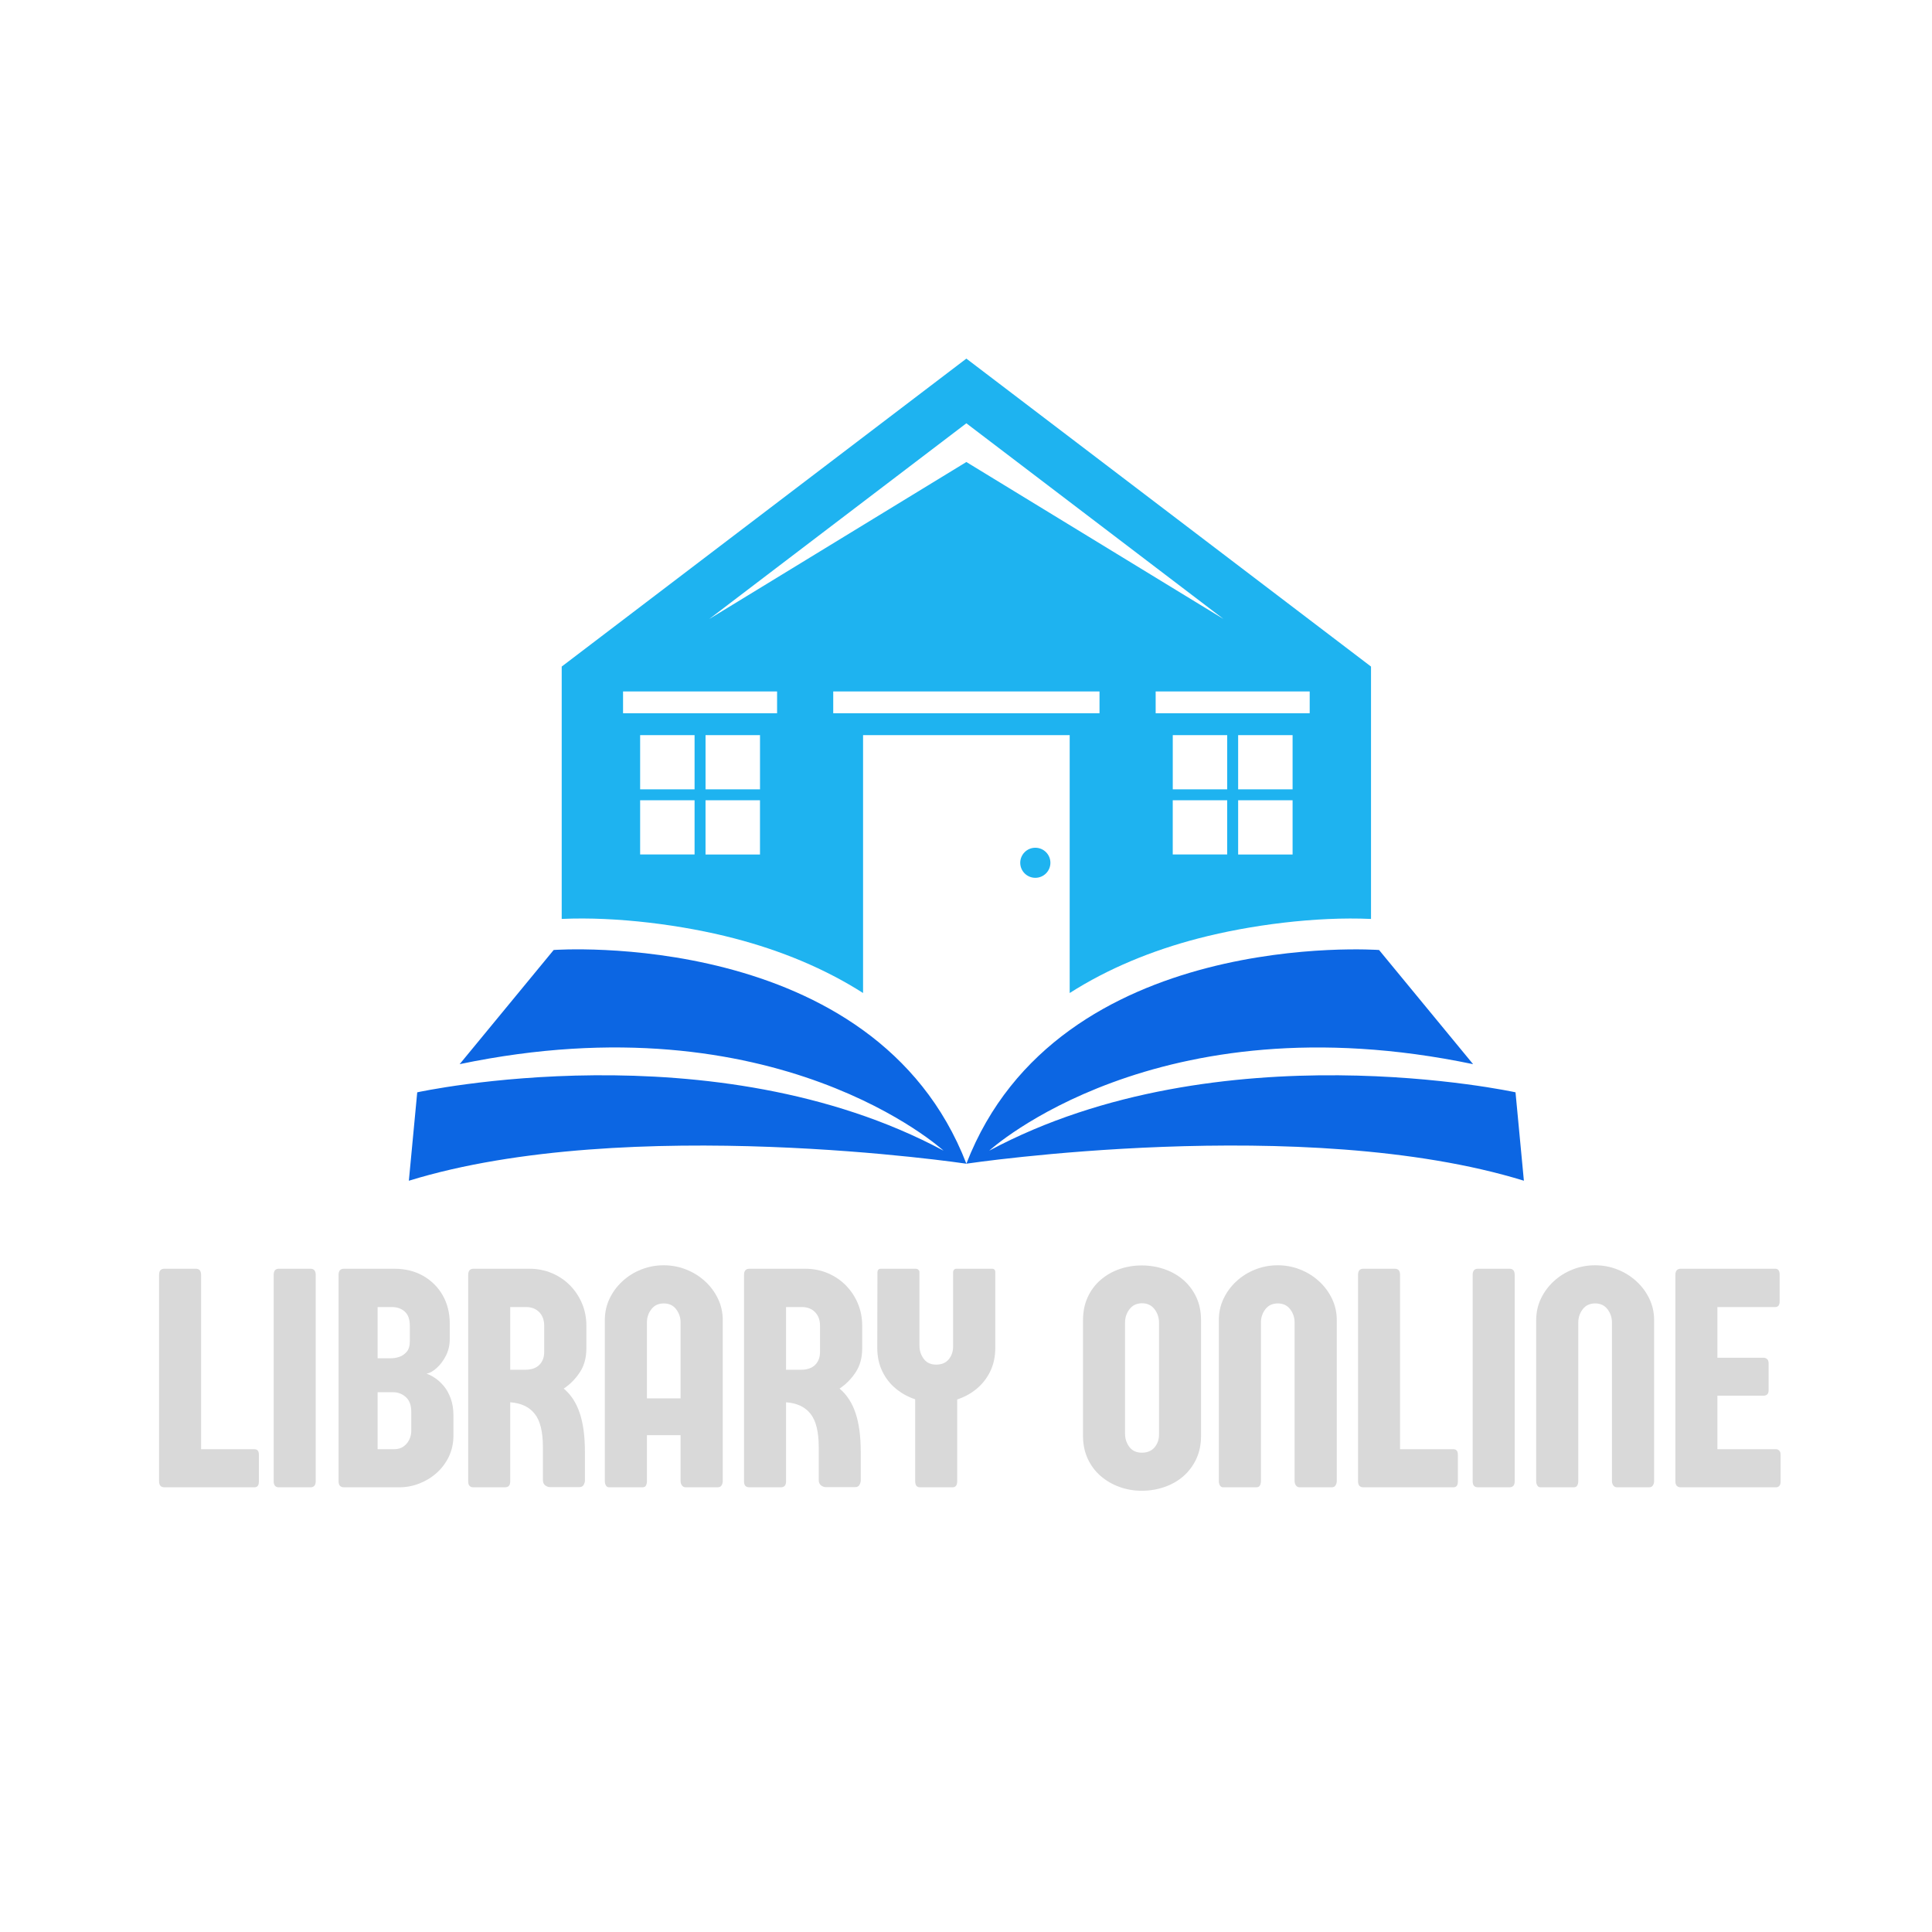 <svg xmlns="http://www.w3.org/2000/svg" xmlns:xlink="http://www.w3.org/1999/xlink" width="500" zoomAndPan="magnify" viewBox="0 0 375 375" height="500" preserveAspectRatio="xMidYMid meet" version="1.0"><defs><g/><clipPath id="716c44d4e1"><path d="M 79.359 184 L 295.797 184 L 295.797 229.195 L 79.359 229.195 Z M 79.359 184 " clip-rule="nonzero"/></clipPath><clipPath id="18d0dd7359"><path d="M 109 69.621 L 267 69.621 L 267 193 L 109 193 Z M 109 69.621 " clip-rule="nonzero"/></clipPath></defs><g fill="#d9d9d9" fill-opacity="1"><g transform="translate(28.671, 288.683)"><g><path d="M 20.719 0 L 3.25 0 C 2.551 0 2.203 -0.391 2.203 -1.172 L 2.203 -41.234 C 2.203 -42.023 2.539 -42.422 3.219 -42.422 L 9.344 -42.422 C 10.02 -42.422 10.359 -42.023 10.359 -41.234 L 10.359 -7.391 L 20.719 -7.391 C 21.289 -7.391 21.578 -7.039 21.578 -6.344 L 21.578 -1.109 C 21.578 -0.367 21.289 0 20.719 0 Z M 20.719 0 "/></g></g></g><g fill="#d9d9d9" fill-opacity="1"><g transform="translate(50.92, 288.683)"><g><path d="M 10.359 -41.234 L 10.359 -1.172 C 10.359 -0.391 10.02 0 9.344 0 L 3.219 0 C 2.539 0 2.203 -0.391 2.203 -1.172 L 2.203 -41.234 C 2.203 -42.023 2.539 -42.422 3.219 -42.422 L 9.344 -42.422 C 10.02 -42.422 10.359 -42.023 10.359 -41.234 Z M 10.359 -41.234 "/></g></g></g><g fill="#d9d9d9" fill-opacity="1"><g transform="translate(63.515, 288.683)"><g><path d="M 16.312 -10.875 L 16.312 -14.625 C 16.312 -15.926 15.957 -16.891 15.25 -17.516 C 14.539 -18.141 13.727 -18.453 12.812 -18.453 L 9.781 -18.453 L 9.781 -7.391 L 12.969 -7.391 C 13.707 -7.391 14.32 -7.566 14.812 -7.922 C 15.301 -8.273 15.672 -8.719 15.922 -9.25 C 16.18 -9.789 16.312 -10.332 16.312 -10.875 Z M 16.031 -28.328 L 16.031 -31.328 C 16.031 -32.598 15.703 -33.523 15.047 -34.109 C 14.398 -34.691 13.57 -34.984 12.562 -34.984 L 9.781 -34.984 L 9.781 -25.047 L 12.469 -25.047 C 12.926 -25.047 13.43 -25.133 13.984 -25.312 C 14.535 -25.5 15.016 -25.828 15.422 -26.297 C 15.828 -26.766 16.031 -27.441 16.031 -28.328 Z M 23.781 -31.797 L 23.781 -28.75 C 23.781 -27.602 23.539 -26.551 23.062 -25.594 C 22.582 -24.633 21.992 -23.836 21.297 -23.203 C 20.609 -22.566 19.938 -22.18 19.281 -22.047 C 19.707 -21.922 20.211 -21.672 20.797 -21.297 C 21.379 -20.93 21.957 -20.422 22.531 -19.766 C 23.102 -19.117 23.57 -18.305 23.938 -17.328 C 24.312 -16.359 24.5 -15.211 24.5 -13.891 L 24.5 -10.078 C 24.5 -8.586 24.207 -7.223 23.625 -5.984 C 23.039 -4.754 22.25 -3.691 21.25 -2.797 C 20.258 -1.91 19.133 -1.223 17.875 -0.734 C 16.625 -0.242 15.316 0 13.953 0 L 3.25 0 C 2.551 0 2.203 -0.391 2.203 -1.172 L 2.203 -41.234 C 2.203 -42.023 2.551 -42.422 3.25 -42.422 L 13 -42.422 C 15.145 -42.422 17.023 -41.957 18.641 -41.031 C 20.254 -40.102 21.516 -38.844 22.422 -37.25 C 23.328 -35.656 23.781 -33.836 23.781 -31.797 Z M 23.781 -31.797 "/></g></g></g><g fill="#d9d9d9" fill-opacity="1"><g transform="translate(88.675, 288.683)"><g><path d="M 16.953 -26.266 L 16.953 -31.359 C 16.953 -32.461 16.629 -33.344 15.984 -34 C 15.336 -34.656 14.484 -34.984 13.422 -34.984 L 10.359 -34.984 L 10.359 -22.812 L 13.219 -22.812 C 14.438 -22.812 15.363 -23.125 16 -23.75 C 16.633 -24.383 16.953 -25.223 16.953 -26.266 Z M 23.75 -0.031 L 18.109 -0.031 C 17.766 -0.031 17.441 -0.145 17.141 -0.375 C 16.848 -0.613 16.703 -0.957 16.703 -1.406 L 16.703 -7.812 C 16.703 -10.781 16.172 -12.93 15.109 -14.266 C 14.047 -15.609 12.461 -16.352 10.359 -16.5 L 10.359 -1.141 C 10.359 -0.379 10.02 0 9.344 0 L 3.219 0 C 2.539 0 2.203 -0.379 2.203 -1.141 L 2.203 -41.234 C 2.203 -42.023 2.551 -42.422 3.25 -42.422 L 14.078 -42.422 C 15.648 -42.422 17.109 -42.133 18.453 -41.562 C 19.805 -40.988 20.984 -40.191 21.984 -39.172 C 22.984 -38.148 23.758 -36.973 24.312 -35.641 C 24.863 -34.316 25.141 -32.891 25.141 -31.359 L 25.141 -26.969 C 25.141 -25.156 24.719 -23.609 23.875 -22.328 C 23.039 -21.055 22 -20 20.75 -19.156 C 22.145 -17.988 23.176 -16.41 23.844 -14.422 C 24.52 -12.43 24.859 -9.906 24.859 -6.844 L 24.859 -1.312 C 24.859 -1.051 24.773 -0.77 24.609 -0.469 C 24.453 -0.176 24.164 -0.031 23.75 -0.031 Z M 23.75 -0.031 "/></g></g></g><g fill="#d9d9d9" fill-opacity="1"><g transform="translate(115.459, 288.683)"><g><path d="M 10.109 -32 L 10.109 -17.266 L 16.641 -17.266 L 16.641 -32 C 16.641 -32.957 16.352 -33.812 15.781 -34.562 C 15.207 -35.312 14.41 -35.688 13.391 -35.688 C 12.348 -35.688 11.539 -35.312 10.969 -34.562 C 10.395 -33.812 10.109 -32.957 10.109 -32 Z M 24.828 -32.469 L 24.828 -1.219 C 24.828 -0.914 24.75 -0.633 24.594 -0.375 C 24.445 -0.125 24.195 0 23.844 0 L 17.625 0 C 17.32 0 17.082 -0.117 16.906 -0.359 C 16.727 -0.609 16.641 -0.895 16.641 -1.219 L 16.641 -10.109 L 10.109 -10.109 L 10.109 -1.203 C 10.109 -0.867 10.047 -0.582 9.922 -0.344 C 9.805 -0.113 9.566 0 9.203 0 L 2.734 0 C 2.504 0 2.312 -0.113 2.156 -0.344 C 2.008 -0.582 1.938 -0.867 1.938 -1.203 L 1.938 -32.469 C 1.938 -33.938 2.238 -35.312 2.844 -36.594 C 3.457 -37.883 4.289 -39.016 5.344 -39.984 C 6.395 -40.961 7.609 -41.723 8.984 -42.266 C 10.367 -42.816 11.828 -43.094 13.359 -43.094 C 14.898 -43.094 16.359 -42.816 17.734 -42.266 C 19.109 -41.723 20.328 -40.961 21.391 -39.984 C 22.453 -39.016 23.289 -37.883 23.906 -36.594 C 24.52 -35.312 24.828 -33.938 24.828 -32.469 Z M 24.828 -32.469 "/></g></g></g><g fill="#d9d9d9" fill-opacity="1"><g transform="translate(142.212, 288.683)"><g><path d="M 16.953 -26.266 L 16.953 -31.359 C 16.953 -32.461 16.629 -33.344 15.984 -34 C 15.336 -34.656 14.484 -34.984 13.422 -34.984 L 10.359 -34.984 L 10.359 -22.812 L 13.219 -22.812 C 14.438 -22.812 15.363 -23.125 16 -23.75 C 16.633 -24.383 16.953 -25.223 16.953 -26.266 Z M 23.75 -0.031 L 18.109 -0.031 C 17.766 -0.031 17.441 -0.145 17.141 -0.375 C 16.848 -0.613 16.703 -0.957 16.703 -1.406 L 16.703 -7.812 C 16.703 -10.781 16.172 -12.93 15.109 -14.266 C 14.047 -15.609 12.461 -16.352 10.359 -16.5 L 10.359 -1.141 C 10.359 -0.379 10.02 0 9.344 0 L 3.219 0 C 2.539 0 2.203 -0.379 2.203 -1.141 L 2.203 -41.234 C 2.203 -42.023 2.551 -42.422 3.25 -42.422 L 14.078 -42.422 C 15.648 -42.422 17.109 -42.133 18.453 -41.562 C 19.805 -40.988 20.984 -40.191 21.984 -39.172 C 22.984 -38.148 23.758 -36.973 24.312 -35.641 C 24.863 -34.316 25.141 -32.891 25.141 -31.359 L 25.141 -26.969 C 25.141 -25.156 24.719 -23.609 23.875 -22.328 C 23.039 -21.055 22 -20 20.75 -19.156 C 22.145 -17.988 23.176 -16.41 23.844 -14.422 C 24.52 -12.43 24.859 -9.906 24.859 -6.844 L 24.859 -1.312 C 24.859 -1.051 24.773 -0.77 24.609 -0.469 C 24.453 -0.176 24.164 -0.031 23.75 -0.031 Z M 23.75 -0.031 "/></g></g></g><g fill="#d9d9d9" fill-opacity="1"><g transform="translate(168.996, 288.683)"><g><path d="M 16.797 -17.047 L 16.797 -1.203 C 16.797 -0.398 16.5 0 15.906 0 L 9.562 0 C 8.945 0 8.641 -0.398 8.641 -1.203 L 8.641 -17.078 C 7.234 -17.547 5.973 -18.242 4.859 -19.172 C 3.742 -20.098 2.867 -21.227 2.234 -22.562 C 1.598 -23.906 1.281 -25.406 1.281 -27.062 L 1.312 -41.719 C 1.312 -41.926 1.363 -42.094 1.469 -42.219 C 1.57 -42.352 1.738 -42.422 1.969 -42.422 L 8.703 -42.422 C 8.953 -42.422 9.141 -42.352 9.266 -42.219 C 9.398 -42.094 9.469 -41.945 9.469 -41.781 L 9.469 -27.5 C 9.469 -26.539 9.742 -25.688 10.297 -24.938 C 10.848 -24.188 11.656 -23.812 12.719 -23.812 C 13.781 -23.812 14.594 -24.156 15.156 -24.844 C 15.719 -25.531 16 -26.352 16 -27.312 L 16 -41.719 C 16 -41.926 16.055 -42.094 16.172 -42.219 C 16.285 -42.352 16.453 -42.422 16.672 -42.422 L 23.547 -42.422 C 23.973 -42.422 24.188 -42.195 24.188 -41.75 L 24.188 -27.062 C 24.188 -25.375 23.863 -23.859 23.219 -22.516 C 22.57 -21.18 21.691 -20.051 20.578 -19.125 C 19.473 -18.207 18.211 -17.516 16.797 -17.047 Z M 16.797 -17.047 "/></g></g></g><g fill="#d9d9d9" fill-opacity="1"><g transform="translate(194.463, 288.683)"><g/></g></g><g fill="#d9d9d9" fill-opacity="1"><g transform="translate(208.682, 288.683)"><g><path d="M 24.438 -32.438 L 24.438 -9.969 C 24.438 -8.312 24.129 -6.82 23.516 -5.5 C 22.898 -4.188 22.062 -3.066 21 -2.141 C 19.938 -1.223 18.707 -0.523 17.312 -0.047 C 15.926 0.43 14.469 0.672 12.938 0.672 C 11.406 0.672 9.953 0.422 8.578 -0.078 C 7.211 -0.578 6 -1.285 4.938 -2.203 C 3.875 -3.129 3.039 -4.25 2.438 -5.562 C 1.832 -6.883 1.531 -8.352 1.531 -9.969 L 1.531 -32.438 C 1.531 -34.094 1.832 -35.578 2.438 -36.891 C 3.039 -38.211 3.875 -39.332 4.938 -40.25 C 6 -41.164 7.211 -41.863 8.578 -42.344 C 9.953 -42.82 11.406 -43.062 12.938 -43.062 C 14.469 -43.062 15.926 -42.82 17.312 -42.344 C 18.707 -41.863 19.938 -41.164 21 -40.25 C 22.062 -39.332 22.898 -38.219 23.516 -36.906 C 24.129 -35.602 24.438 -34.113 24.438 -32.438 Z M 13 -35.719 C 11.957 -35.719 11.145 -35.336 10.562 -34.578 C 9.977 -33.816 9.688 -32.945 9.688 -31.969 L 9.688 -10.391 C 9.688 -9.43 9.969 -8.578 10.531 -7.828 C 11.094 -7.086 11.895 -6.719 12.938 -6.719 C 14 -6.719 14.82 -7.055 15.406 -7.734 C 15.988 -8.422 16.281 -9.242 16.281 -10.203 L 16.281 -31.969 C 16.281 -32.945 15.988 -33.816 15.406 -34.578 C 14.82 -35.336 14.02 -35.719 13 -35.719 Z M 13 -35.719 "/></g></g></g><g fill="#d9d9d9" fill-opacity="1"><g transform="translate(234.639, 288.683)"><g><path d="M 23.844 0 L 17.625 0 C 17.32 0 17.082 -0.117 16.906 -0.359 C 16.727 -0.609 16.641 -0.895 16.641 -1.219 L 16.641 -32 C 16.641 -32.957 16.352 -33.812 15.781 -34.562 C 15.207 -35.312 14.41 -35.688 13.391 -35.688 C 12.348 -35.688 11.539 -35.312 10.969 -34.562 C 10.395 -33.812 10.109 -32.957 10.109 -32 L 10.109 -1.203 C 10.109 -0.867 10.039 -0.582 9.906 -0.344 C 9.781 -0.113 9.547 0 9.203 0 L 2.734 0 C 2.504 0 2.312 -0.113 2.156 -0.344 C 2.008 -0.582 1.938 -0.867 1.938 -1.203 L 1.938 -32.469 C 1.938 -33.938 2.238 -35.312 2.844 -36.594 C 3.457 -37.883 4.289 -39.016 5.344 -39.984 C 6.395 -40.961 7.609 -41.723 8.984 -42.266 C 10.367 -42.816 11.828 -43.094 13.359 -43.094 C 14.898 -43.094 16.359 -42.816 17.734 -42.266 C 19.109 -41.723 20.328 -40.961 21.391 -39.984 C 22.453 -39.016 23.289 -37.883 23.906 -36.594 C 24.52 -35.312 24.828 -33.938 24.828 -32.469 L 24.828 -1.219 C 24.828 -0.914 24.75 -0.633 24.594 -0.375 C 24.445 -0.125 24.195 0 23.844 0 Z M 23.844 0 "/></g></g></g><g fill="#d9d9d9" fill-opacity="1"><g transform="translate(261.392, 288.683)"><g><path d="M 20.719 0 L 3.25 0 C 2.551 0 2.203 -0.391 2.203 -1.172 L 2.203 -41.234 C 2.203 -42.023 2.539 -42.422 3.219 -42.422 L 9.344 -42.422 C 10.02 -42.422 10.359 -42.023 10.359 -41.234 L 10.359 -7.391 L 20.719 -7.391 C 21.289 -7.391 21.578 -7.039 21.578 -6.344 L 21.578 -1.109 C 21.578 -0.367 21.289 0 20.719 0 Z M 20.719 0 "/></g></g></g><g fill="#d9d9d9" fill-opacity="1"><g transform="translate(283.641, 288.683)"><g><path d="M 10.359 -41.234 L 10.359 -1.172 C 10.359 -0.391 10.02 0 9.344 0 L 3.219 0 C 2.539 0 2.203 -0.391 2.203 -1.172 L 2.203 -41.234 C 2.203 -42.023 2.539 -42.422 3.219 -42.422 L 9.344 -42.422 C 10.02 -42.422 10.359 -42.023 10.359 -41.234 Z M 10.359 -41.234 "/></g></g></g><g fill="#d9d9d9" fill-opacity="1"><g transform="translate(296.236, 288.683)"><g><path d="M 23.844 0 L 17.625 0 C 17.32 0 17.082 -0.117 16.906 -0.359 C 16.727 -0.609 16.641 -0.895 16.641 -1.219 L 16.641 -32 C 16.641 -32.957 16.352 -33.812 15.781 -34.562 C 15.207 -35.312 14.41 -35.688 13.391 -35.688 C 12.348 -35.688 11.539 -35.312 10.969 -34.562 C 10.395 -33.812 10.109 -32.957 10.109 -32 L 10.109 -1.203 C 10.109 -0.867 10.039 -0.582 9.906 -0.344 C 9.781 -0.113 9.547 0 9.203 0 L 2.734 0 C 2.504 0 2.312 -0.113 2.156 -0.344 C 2.008 -0.582 1.938 -0.867 1.938 -1.203 L 1.938 -32.469 C 1.938 -33.938 2.238 -35.312 2.844 -36.594 C 3.457 -37.883 4.289 -39.016 5.344 -39.984 C 6.395 -40.961 7.609 -41.723 8.984 -42.266 C 10.367 -42.816 11.828 -43.094 13.359 -43.094 C 14.898 -43.094 16.359 -42.816 17.734 -42.266 C 19.109 -41.723 20.328 -40.961 21.391 -39.984 C 22.453 -39.016 23.289 -37.883 23.906 -36.594 C 24.52 -35.312 24.828 -33.938 24.828 -32.469 L 24.828 -1.219 C 24.828 -0.914 24.75 -0.633 24.594 -0.375 C 24.445 -0.125 24.195 0 23.844 0 Z M 23.844 0 "/></g></g></g><g fill="#d9d9d9" fill-opacity="1"><g transform="translate(322.989, 288.683)"><g><path d="M 10.359 -7.391 L 21.734 -7.391 C 21.984 -7.391 22.191 -7.301 22.359 -7.125 C 22.535 -6.945 22.625 -6.688 22.625 -6.344 L 22.625 -1.078 C 22.625 -0.703 22.535 -0.426 22.359 -0.25 C 22.191 -0.082 21.984 0 21.734 0 L 3.25 0 C 2.551 0 2.203 -0.391 2.203 -1.172 L 2.203 -41.234 C 2.203 -42.023 2.551 -42.422 3.25 -42.422 L 21.578 -42.422 C 22.148 -42.422 22.438 -42.047 22.438 -41.297 L 22.438 -36.078 C 22.438 -35.348 22.148 -34.984 21.578 -34.984 L 10.359 -34.984 L 10.359 -25.141 L 19.312 -25.141 C 19.582 -25.141 19.812 -25.055 20 -24.891 C 20.195 -24.723 20.297 -24.445 20.297 -24.062 L 20.297 -18.828 C 20.297 -18.453 20.203 -18.18 20.016 -18.016 C 19.828 -17.859 19.594 -17.781 19.312 -17.781 L 10.359 -17.781 Z M 10.359 -7.391 "/></g></g></g><g clip-path="url(#716c44d4e1)"><path fill="#0c66e3" d="M 183.141 223.344 C 183.141 223.344 150.812 193.668 89.219 206.551 L 107.469 184.391 C 107.469 184.391 169.766 179.852 187.574 225.871 C 187.574 225.871 253.207 216.062 295.785 229.176 L 294.16 212.016 C 294.16 212.016 236.641 199.434 192.004 223.348 C 192.004 223.348 224.332 193.672 285.93 206.555 L 267.676 184.395 C 267.676 184.395 205.383 179.855 187.57 225.875 C 187.57 225.875 121.938 216.066 79.359 229.18 L 80.984 212.02 C 80.984 212.016 138.504 199.43 183.141 223.344 " fill-opacity="1" fill-rule="evenodd"/></g><g clip-path="url(#18d0dd7359)"><path fill="#1eb3f0" d="M 187.57 82.16 L 137.645 120.16 L 187.57 89.676 L 237.5 120.16 Z M 200.957 164.547 C 202.574 164.547 203.883 165.855 203.883 167.465 C 203.883 169.078 202.574 170.383 200.957 170.383 C 199.34 170.383 198.027 169.078 198.027 167.465 C 198.031 165.855 199.34 164.547 200.957 164.547 Z M 161.73 134.207 L 213.414 134.207 L 213.414 138.445 L 161.73 138.445 Z M 238.195 165.855 L 227.629 165.855 L 227.629 155.328 L 238.195 155.328 Z M 250.891 155.332 L 250.891 165.859 L 240.324 165.859 L 240.324 155.332 Z M 240.324 142.688 L 250.891 142.688 L 250.891 153.211 L 240.324 153.211 Z M 227.633 142.688 L 238.199 142.688 L 238.199 153.211 L 227.633 153.211 Z M 224.312 134.207 L 254.211 134.207 L 254.211 138.445 L 224.312 138.445 Z M 134.816 165.855 L 124.25 165.855 L 124.25 155.328 L 134.816 155.328 Z M 147.512 155.332 L 147.512 165.859 L 136.941 165.859 L 136.941 155.332 Z M 136.945 142.688 L 147.516 142.688 L 147.516 153.211 L 136.945 153.211 Z M 124.25 142.688 L 134.816 142.688 L 134.816 153.211 L 124.25 153.211 Z M 120.934 134.207 L 150.832 134.207 L 150.832 138.445 L 120.934 138.445 Z M 187.57 69.605 L 109.027 129.379 L 109.027 178.363 C 119.715 177.879 132.512 179.531 142.492 182.129 C 151.57 184.488 160.047 187.98 167.52 192.742 L 167.52 142.688 L 207.625 142.688 L 207.625 192.746 C 215.094 187.98 223.57 184.492 232.652 182.133 C 242.629 179.535 255.426 177.883 266.113 178.367 L 266.113 129.379 Z M 187.57 69.605 " fill-opacity="1" fill-rule="evenodd"/></g></svg>
